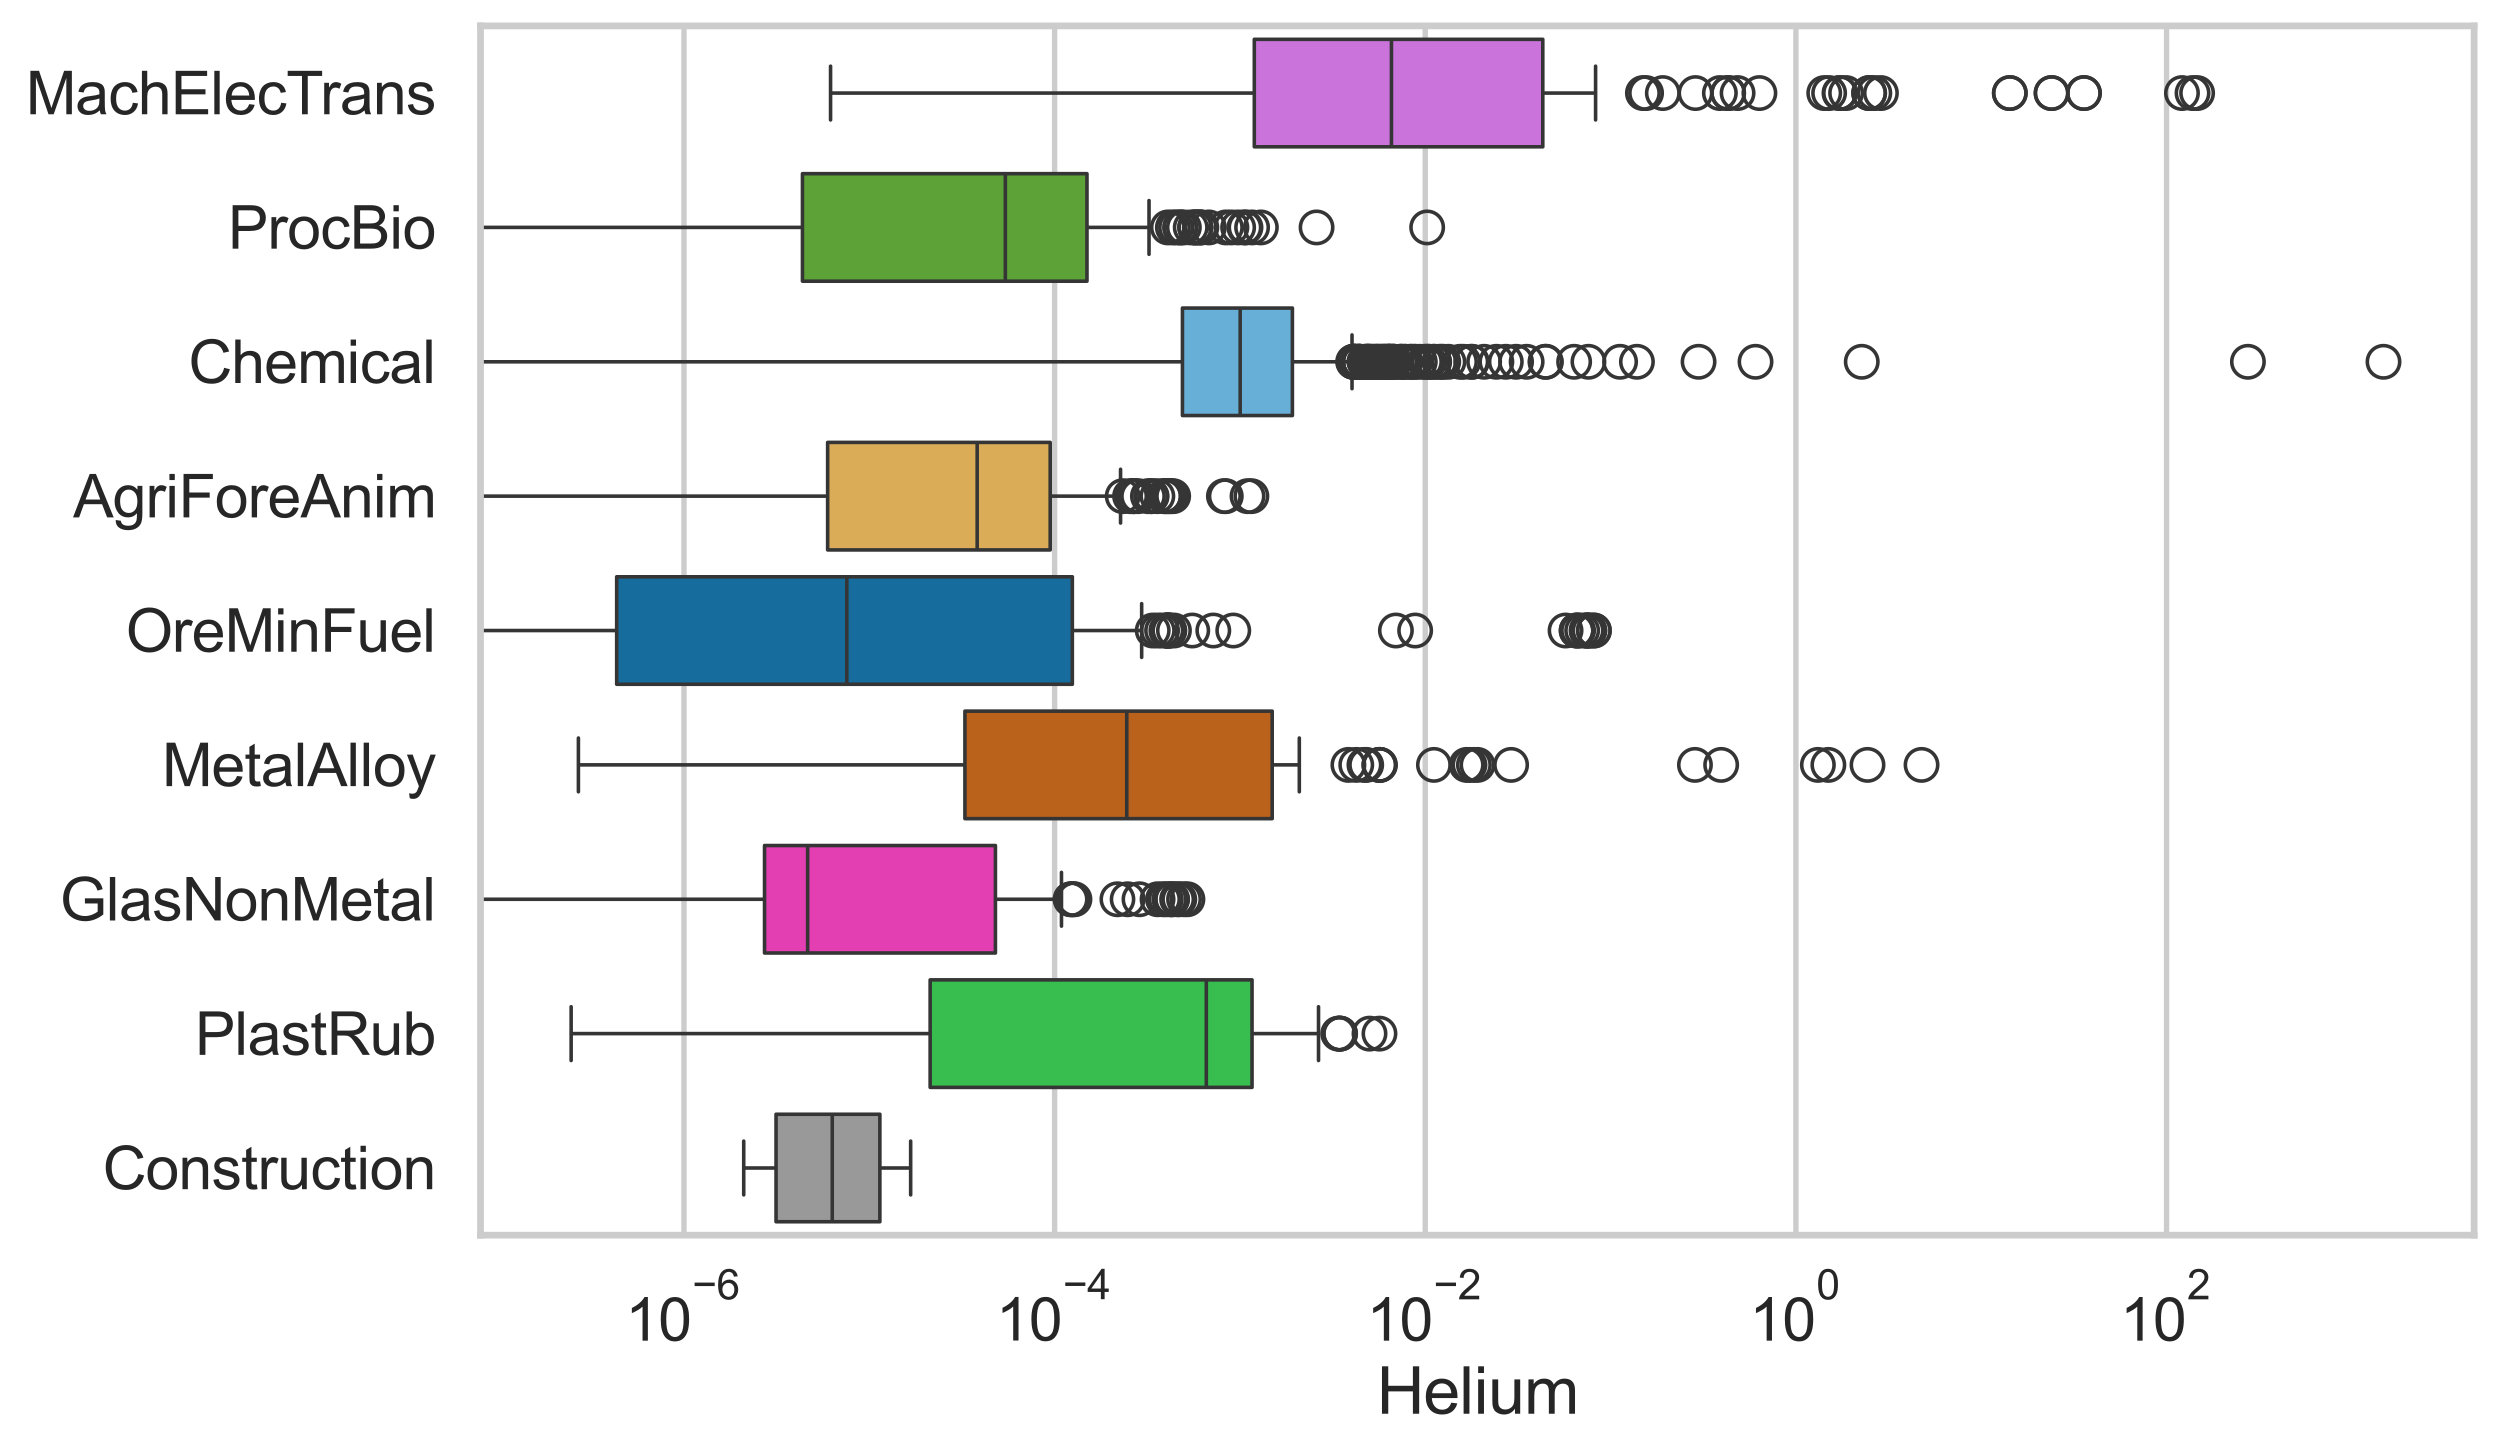 <?xml version="1.0" encoding="utf-8" standalone="no"?>
<!DOCTYPE svg PUBLIC "-//W3C//DTD SVG 1.1//EN"
  "http://www.w3.org/Graphics/SVG/1.1/DTD/svg11.dtd">
<svg xmlns:xlink="http://www.w3.org/1999/xlink" width="695.577pt" height="404.121pt" viewBox="0 0 695.577 404.121" xmlns="http://www.w3.org/2000/svg" version="1.1">
 <defs>
  <style type="text/css">*{stroke-linejoin: round; stroke-linecap: butt}</style>
 </defs>
 <g id="figure_1">
  <g id="patch_1">
   <path d="M 0 404.121 
L 695.577 404.121 
L 695.577 0 
L 0 0 
z
" style="fill: #ffffff"/>
  </g>
  <g id="axes_1">
   <g id="patch_2">
    <path d="M 133.697 343.665 
L 688.377 343.665 
L 688.377 7.2 
L 133.697 7.2 
z
" style="fill: #ffffff"/>
   </g>
   <g id="matplotlib.axis_1">
    <g id="xtick_1">
     <g id="line2d_1">
      <path d="M 190.3 343.665 
L 190.3 7.2 
" clip-path="url(#p25a2cfd531)" style="fill: none; stroke: #cccccc; stroke-width: 1.5; stroke-linecap: round"/>
     </g>
     <g id="text_1">
      <!-- $\mathdefault{10^{-6}}$ -->
      <g style="fill: #262626" transform="translate(173.965 373.18) scale(0.165 -0.165)">
       <defs>
        <path id="ArialMT-31" d="M 2384 0 
L 1822 0 
L 1822 3584 
Q 1619 3391 1289 3197 
Q 959 3003 697 2906 
L 697 3450 
Q 1169 3672 1522 3987 
Q 1875 4303 2022 4600 
L 2384 4600 
L 2384 0 
z
" transform="scale(0.016)"/>
        <path id="ArialMT-30" d="M 266 2259 
Q 266 3072 433 3567 
Q 600 4063 929 4331 
Q 1259 4600 1759 4600 
Q 2128 4600 2406 4451 
Q 2684 4303 2865 4023 
Q 3047 3744 3150 3342 
Q 3253 2941 3253 2259 
Q 3253 1453 3087 958 
Q 2922 463 2592 192 
Q 2263 -78 1759 -78 
Q 1097 -78 719 397 
Q 266 969 266 2259 
z
M 844 2259 
Q 844 1131 1108 757 
Q 1372 384 1759 384 
Q 2147 384 2411 759 
Q 2675 1134 2675 2259 
Q 2675 3391 2411 3762 
Q 2147 4134 1753 4134 
Q 1366 4134 1134 3806 
Q 844 3388 844 2259 
z
" transform="scale(0.016)"/>
        <path id="ArialMT-2212" d="M 3381 1997 
L 356 1997 
L 356 2522 
L 3381 2522 
L 3381 1997 
z
" transform="scale(0.016)"/>
        <path id="ArialMT-36" d="M 3184 3459 
L 2625 3416 
Q 2550 3747 2413 3897 
Q 2184 4138 1850 4138 
Q 1581 4138 1378 3988 
Q 1113 3794 959 3422 
Q 806 3050 800 2363 
Q 1003 2672 1297 2822 
Q 1591 2972 1913 2972 
Q 2475 2972 2870 2558 
Q 3266 2144 3266 1488 
Q 3266 1056 3080 686 
Q 2894 316 2569 119 
Q 2244 -78 1831 -78 
Q 1128 -78 684 439 
Q 241 956 241 2144 
Q 241 3472 731 4075 
Q 1159 4600 1884 4600 
Q 2425 4600 2770 4297 
Q 3116 3994 3184 3459 
z
M 888 1484 
Q 888 1194 1011 928 
Q 1134 663 1356 523 
Q 1578 384 1822 384 
Q 2178 384 2434 671 
Q 2691 959 2691 1453 
Q 2691 1928 2437 2201 
Q 2184 2475 1800 2475 
Q 1419 2475 1153 2201 
Q 888 1928 888 1484 
z
" transform="scale(0.016)"/>
       </defs>
       <use xlink:href="#ArialMT-31" transform="translate(0 0.994)"/>
       <use xlink:href="#ArialMT-30" transform="translate(55.615 0.994)"/>
       <use xlink:href="#ArialMT-2212" transform="translate(112.973 70.688) scale(0.7)"/>
       <use xlink:href="#ArialMT-36" transform="translate(153.852 70.688) scale(0.7)"/>
      </g>
     </g>
    </g>
    <g id="xtick_2">
     <g id="line2d_2">
      <path d="M 293.425 343.665 
L 293.425 7.2 
" clip-path="url(#p25a2cfd531)" style="fill: none; stroke: #cccccc; stroke-width: 1.5; stroke-linecap: round"/>
     </g>
     <g id="text_2">
      <!-- $\mathdefault{10^{-4}}$ -->
      <g style="fill: #262626" transform="translate(277.09 373.015) scale(0.165 -0.165)">
       <defs>
        <path id="ArialMT-34" d="M 2069 0 
L 2069 1097 
L 81 1097 
L 81 1613 
L 2172 4581 
L 2631 4581 
L 2631 1613 
L 3250 1613 
L 3250 1097 
L 2631 1097 
L 2631 0 
L 2069 0 
z
M 2069 1613 
L 2069 3678 
L 634 1613 
L 2069 1613 
z
" transform="scale(0.016)"/>
       </defs>
       <use xlink:href="#ArialMT-31" transform="translate(0 0.202)"/>
       <use xlink:href="#ArialMT-30" transform="translate(55.615 0.202)"/>
       <use xlink:href="#ArialMT-2212" transform="translate(112.973 69.895) scale(0.7)"/>
       <use xlink:href="#ArialMT-34" transform="translate(153.852 69.895) scale(0.7)"/>
      </g>
     </g>
    </g>
    <g id="xtick_3">
     <g id="line2d_3">
      <path d="M 396.55 343.665 
L 396.55 7.2 
" clip-path="url(#p25a2cfd531)" style="fill: none; stroke: #cccccc; stroke-width: 1.5; stroke-linecap: round"/>
     </g>
     <g id="text_3">
      <!-- $\mathdefault{10^{-2}}$ -->
      <g style="fill: #262626" transform="translate(380.215 373.18) scale(0.165 -0.165)">
       <defs>
        <path id="ArialMT-32" d="M 3222 541 
L 3222 0 
L 194 0 
Q 188 203 259 391 
Q 375 700 629 1000 
Q 884 1300 1366 1694 
Q 2113 2306 2375 2664 
Q 2638 3022 2638 3341 
Q 2638 3675 2398 3904 
Q 2159 4134 1775 4134 
Q 1369 4134 1125 3890 
Q 881 3647 878 3216 
L 300 3275 
Q 359 3922 746 4261 
Q 1134 4600 1788 4600 
Q 2447 4600 2831 4234 
Q 3216 3869 3216 3328 
Q 3216 3053 3103 2787 
Q 2991 2522 2730 2228 
Q 2469 1934 1863 1422 
Q 1356 997 1212 845 
Q 1069 694 975 541 
L 3222 541 
z
" transform="scale(0.016)"/>
       </defs>
       <use xlink:href="#ArialMT-31" transform="translate(0 0.994)"/>
       <use xlink:href="#ArialMT-30" transform="translate(55.615 0.994)"/>
       <use xlink:href="#ArialMT-2212" transform="translate(112.973 70.688) scale(0.7)"/>
       <use xlink:href="#ArialMT-32" transform="translate(153.852 70.688) scale(0.7)"/>
      </g>
     </g>
    </g>
    <g id="xtick_4">
     <g id="line2d_4">
      <path d="M 499.676 343.665 
L 499.676 7.2 
" clip-path="url(#p25a2cfd531)" style="fill: none; stroke: #cccccc; stroke-width: 1.5; stroke-linecap: round"/>
     </g>
     <g id="text_4">
      <!-- $\mathdefault{10^{0}}$ -->
      <g style="fill: #262626" transform="translate(486.723 373.18) scale(0.165 -0.165)">
       <use xlink:href="#ArialMT-31" transform="translate(0 0.994)"/>
       <use xlink:href="#ArialMT-30" transform="translate(55.615 0.994)"/>
       <use xlink:href="#ArialMT-30" transform="translate(112.973 70.688) scale(0.7)"/>
      </g>
     </g>
    </g>
    <g id="xtick_5">
     <g id="line2d_5">
      <path d="M 602.801 343.665 
L 602.801 7.2 
" clip-path="url(#p25a2cfd531)" style="fill: none; stroke: #cccccc; stroke-width: 1.5; stroke-linecap: round"/>
     </g>
     <g id="text_5">
      <!-- $\mathdefault{10^{2}}$ -->
      <g style="fill: #262626" transform="translate(589.848 373.18) scale(0.165 -0.165)">
       <use xlink:href="#ArialMT-31" transform="translate(0 0.994)"/>
       <use xlink:href="#ArialMT-30" transform="translate(55.615 0.994)"/>
       <use xlink:href="#ArialMT-32" transform="translate(112.973 70.688) scale(0.7)"/>
      </g>
     </g>
    </g>
    <g id="text_6">
     <!-- Helium -->
     <g style="fill: #262626" transform="translate(383.031 393.344) scale(0.18 -0.18)">
      <defs>
       <path id="ArialMT-48" d="M 513 0 
L 513 4581 
L 1119 4581 
L 1119 2700 
L 3500 2700 
L 3500 4581 
L 4106 4581 
L 4106 0 
L 3500 0 
L 3500 2159 
L 1119 2159 
L 1119 0 
L 513 0 
z
" transform="scale(0.016)"/>
       <path id="ArialMT-65" d="M 2694 1069 
L 3275 997 
Q 3138 488 2766 206 
Q 2394 -75 1816 -75 
Q 1088 -75 661 373 
Q 234 822 234 1631 
Q 234 2469 665 2931 
Q 1097 3394 1784 3394 
Q 2450 3394 2872 2941 
Q 3294 2488 3294 1666 
Q 3294 1616 3291 1516 
L 816 1516 
Q 847 969 1125 678 
Q 1403 388 1819 388 
Q 2128 388 2347 550 
Q 2566 713 2694 1069 
z
M 847 1978 
L 2700 1978 
Q 2663 2397 2488 2606 
Q 2219 2931 1791 2931 
Q 1403 2931 1139 2672 
Q 875 2413 847 1978 
z
" transform="scale(0.016)"/>
       <path id="ArialMT-6c" d="M 409 0 
L 409 4581 
L 972 4581 
L 972 0 
L 409 0 
z
" transform="scale(0.016)"/>
       <path id="ArialMT-69" d="M 425 3934 
L 425 4581 
L 988 4581 
L 988 3934 
L 425 3934 
z
M 425 0 
L 425 3319 
L 988 3319 
L 988 0 
L 425 0 
z
" transform="scale(0.016)"/>
       <path id="ArialMT-75" d="M 2597 0 
L 2597 488 
Q 2209 -75 1544 -75 
Q 1250 -75 995 37 
Q 741 150 617 320 
Q 494 491 444 738 
Q 409 903 409 1263 
L 409 3319 
L 972 3319 
L 972 1478 
Q 972 1038 1006 884 
Q 1059 663 1231 536 
Q 1403 409 1656 409 
Q 1909 409 2131 539 
Q 2353 669 2445 892 
Q 2538 1116 2538 1541 
L 2538 3319 
L 3100 3319 
L 3100 0 
L 2597 0 
z
" transform="scale(0.016)"/>
       <path id="ArialMT-6d" d="M 422 0 
L 422 3319 
L 925 3319 
L 925 2853 
Q 1081 3097 1340 3245 
Q 1600 3394 1931 3394 
Q 2300 3394 2536 3241 
Q 2772 3088 2869 2813 
Q 3263 3394 3894 3394 
Q 4388 3394 4653 3120 
Q 4919 2847 4919 2278 
L 4919 0 
L 4359 0 
L 4359 2091 
Q 4359 2428 4304 2576 
Q 4250 2725 4106 2815 
Q 3963 2906 3769 2906 
Q 3419 2906 3187 2673 
Q 2956 2441 2956 1928 
L 2956 0 
L 2394 0 
L 2394 2156 
Q 2394 2531 2256 2718 
Q 2119 2906 1806 2906 
Q 1569 2906 1367 2781 
Q 1166 2656 1075 2415 
Q 984 2175 984 1722 
L 984 0 
L 422 0 
z
" transform="scale(0.016)"/>
      </defs>
      <use xlink:href="#ArialMT-48"/>
      <use xlink:href="#ArialMT-65" transform="translate(72.217 0)"/>
      <use xlink:href="#ArialMT-6c" transform="translate(127.832 0)"/>
      <use xlink:href="#ArialMT-69" transform="translate(150.049 0)"/>
      <use xlink:href="#ArialMT-75" transform="translate(172.266 0)"/>
      <use xlink:href="#ArialMT-6d" transform="translate(227.881 0)"/>
     </g>
    </g>
   </g>
   <g id="matplotlib.axis_2">
    <g id="ytick_1">
     <g id="text_7">
      <!-- MachElecTrans -->
      <g style="fill: #262626" transform="translate(7.2 31.798) scale(0.165 -0.165)">
       <defs>
        <path id="ArialMT-4d" d="M 475 0 
L 475 4581 
L 1388 4581 
L 2472 1338 
Q 2622 884 2691 659 
Q 2769 909 2934 1394 
L 4031 4581 
L 4847 4581 
L 4847 0 
L 4263 0 
L 4263 3834 
L 2931 0 
L 2384 0 
L 1059 3900 
L 1059 0 
L 475 0 
z
" transform="scale(0.016)"/>
        <path id="ArialMT-61" d="M 2588 409 
Q 2275 144 1986 34 
Q 1697 -75 1366 -75 
Q 819 -75 525 192 
Q 231 459 231 875 
Q 231 1119 342 1320 
Q 453 1522 633 1644 
Q 813 1766 1038 1828 
Q 1203 1872 1538 1913 
Q 2219 1994 2541 2106 
Q 2544 2222 2544 2253 
Q 2544 2597 2384 2738 
Q 2169 2928 1744 2928 
Q 1347 2928 1158 2789 
Q 969 2650 878 2297 
L 328 2372 
Q 403 2725 575 2942 
Q 747 3159 1072 3276 
Q 1397 3394 1825 3394 
Q 2250 3394 2515 3294 
Q 2781 3194 2906 3042 
Q 3031 2891 3081 2659 
Q 3109 2516 3109 2141 
L 3109 1391 
Q 3109 606 3145 398 
Q 3181 191 3288 0 
L 2700 0 
Q 2613 175 2588 409 
z
M 2541 1666 
Q 2234 1541 1622 1453 
Q 1275 1403 1131 1340 
Q 988 1278 909 1158 
Q 831 1038 831 891 
Q 831 666 1001 516 
Q 1172 366 1500 366 
Q 1825 366 2078 508 
Q 2331 650 2450 897 
Q 2541 1088 2541 1459 
L 2541 1666 
z
" transform="scale(0.016)"/>
        <path id="ArialMT-63" d="M 2588 1216 
L 3141 1144 
Q 3050 572 2676 248 
Q 2303 -75 1759 -75 
Q 1078 -75 664 370 
Q 250 816 250 1647 
Q 250 2184 428 2587 
Q 606 2991 970 3192 
Q 1334 3394 1763 3394 
Q 2303 3394 2647 3120 
Q 2991 2847 3088 2344 
L 2541 2259 
Q 2463 2594 2264 2762 
Q 2066 2931 1784 2931 
Q 1359 2931 1093 2626 
Q 828 2322 828 1663 
Q 828 994 1084 691 
Q 1341 388 1753 388 
Q 2084 388 2306 591 
Q 2528 794 2588 1216 
z
" transform="scale(0.016)"/>
        <path id="ArialMT-68" d="M 422 0 
L 422 4581 
L 984 4581 
L 984 2938 
Q 1378 3394 1978 3394 
Q 2347 3394 2619 3248 
Q 2891 3103 3008 2847 
Q 3125 2591 3125 2103 
L 3125 0 
L 2563 0 
L 2563 2103 
Q 2563 2525 2380 2717 
Q 2197 2909 1863 2909 
Q 1613 2909 1392 2779 
Q 1172 2650 1078 2428 
Q 984 2206 984 1816 
L 984 0 
L 422 0 
z
" transform="scale(0.016)"/>
        <path id="ArialMT-45" d="M 506 0 
L 506 4581 
L 3819 4581 
L 3819 4041 
L 1113 4041 
L 1113 2638 
L 3647 2638 
L 3647 2100 
L 1113 2100 
L 1113 541 
L 3925 541 
L 3925 0 
L 506 0 
z
" transform="scale(0.016)"/>
        <path id="ArialMT-54" d="M 1659 0 
L 1659 4041 
L 150 4041 
L 150 4581 
L 3781 4581 
L 3781 4041 
L 2266 4041 
L 2266 0 
L 1659 0 
z
" transform="scale(0.016)"/>
        <path id="ArialMT-72" d="M 416 0 
L 416 3319 
L 922 3319 
L 922 2816 
Q 1116 3169 1280 3281 
Q 1444 3394 1641 3394 
Q 1925 3394 2219 3213 
L 2025 2691 
Q 1819 2813 1613 2813 
Q 1428 2813 1281 2702 
Q 1134 2591 1072 2394 
Q 978 2094 978 1738 
L 978 0 
L 416 0 
z
" transform="scale(0.016)"/>
        <path id="ArialMT-6e" d="M 422 0 
L 422 3319 
L 928 3319 
L 928 2847 
Q 1294 3394 1984 3394 
Q 2284 3394 2536 3286 
Q 2788 3178 2913 3003 
Q 3038 2828 3088 2588 
Q 3119 2431 3119 2041 
L 3119 0 
L 2556 0 
L 2556 2019 
Q 2556 2363 2490 2533 
Q 2425 2703 2258 2804 
Q 2091 2906 1866 2906 
Q 1506 2906 1245 2678 
Q 984 2450 984 1813 
L 984 0 
L 422 0 
z
" transform="scale(0.016)"/>
        <path id="ArialMT-73" d="M 197 991 
L 753 1078 
Q 800 744 1014 566 
Q 1228 388 1613 388 
Q 2000 388 2187 545 
Q 2375 703 2375 916 
Q 2375 1106 2209 1216 
Q 2094 1291 1634 1406 
Q 1016 1563 777 1677 
Q 538 1791 414 1992 
Q 291 2194 291 2438 
Q 291 2659 392 2848 
Q 494 3038 669 3163 
Q 800 3259 1026 3326 
Q 1253 3394 1513 3394 
Q 1903 3394 2198 3281 
Q 2494 3169 2634 2976 
Q 2775 2784 2828 2463 
L 2278 2388 
Q 2241 2644 2061 2787 
Q 1881 2931 1553 2931 
Q 1166 2931 1000 2803 
Q 834 2675 834 2503 
Q 834 2394 903 2306 
Q 972 2216 1119 2156 
Q 1203 2125 1616 2013 
Q 2213 1853 2448 1751 
Q 2684 1650 2818 1456 
Q 2953 1263 2953 975 
Q 2953 694 2789 445 
Q 2625 197 2315 61 
Q 2006 -75 1616 -75 
Q 969 -75 630 194 
Q 291 463 197 991 
z
" transform="scale(0.016)"/>
       </defs>
       <use xlink:href="#ArialMT-4d"/>
       <use xlink:href="#ArialMT-61" transform="translate(83.301 0)"/>
       <use xlink:href="#ArialMT-63" transform="translate(138.916 0)"/>
       <use xlink:href="#ArialMT-68" transform="translate(188.916 0)"/>
       <use xlink:href="#ArialMT-45" transform="translate(244.531 0)"/>
       <use xlink:href="#ArialMT-6c" transform="translate(311.23 0)"/>
       <use xlink:href="#ArialMT-65" transform="translate(333.447 0)"/>
       <use xlink:href="#ArialMT-63" transform="translate(389.062 0)"/>
       <use xlink:href="#ArialMT-54" transform="translate(439.062 0)"/>
       <use xlink:href="#ArialMT-72" transform="translate(496.396 0)"/>
       <use xlink:href="#ArialMT-61" transform="translate(529.697 0)"/>
       <use xlink:href="#ArialMT-6e" transform="translate(585.312 0)"/>
       <use xlink:href="#ArialMT-73" transform="translate(640.928 0)"/>
      </g>
     </g>
    </g>
    <g id="ytick_2">
     <g id="text_8">
      <!-- ProcBio -->
      <g style="fill: #262626" transform="translate(63.424 69.183) scale(0.165 -0.165)">
       <defs>
        <path id="ArialMT-50" d="M 494 0 
L 494 4581 
L 2222 4581 
Q 2678 4581 2919 4538 
Q 3256 4481 3484 4323 
Q 3713 4166 3852 3881 
Q 3991 3597 3991 3256 
Q 3991 2672 3619 2267 
Q 3247 1863 2275 1863 
L 1100 1863 
L 1100 0 
L 494 0 
z
M 1100 2403 
L 2284 2403 
Q 2872 2403 3119 2622 
Q 3366 2841 3366 3238 
Q 3366 3525 3220 3729 
Q 3075 3934 2838 4000 
Q 2684 4041 2272 4041 
L 1100 4041 
L 1100 2403 
z
" transform="scale(0.016)"/>
        <path id="ArialMT-6f" d="M 213 1659 
Q 213 2581 725 3025 
Q 1153 3394 1769 3394 
Q 2453 3394 2887 2945 
Q 3322 2497 3322 1706 
Q 3322 1066 3130 698 
Q 2938 331 2570 128 
Q 2203 -75 1769 -75 
Q 1072 -75 642 372 
Q 213 819 213 1659 
z
M 791 1659 
Q 791 1022 1069 705 
Q 1347 388 1769 388 
Q 2188 388 2466 706 
Q 2744 1025 2744 1678 
Q 2744 2294 2464 2611 
Q 2184 2928 1769 2928 
Q 1347 2928 1069 2612 
Q 791 2297 791 1659 
z
" transform="scale(0.016)"/>
        <path id="ArialMT-42" d="M 469 0 
L 469 4581 
L 2188 4581 
Q 2713 4581 3030 4442 
Q 3347 4303 3526 4014 
Q 3706 3725 3706 3409 
Q 3706 3116 3547 2856 
Q 3388 2597 3066 2438 
Q 3481 2316 3704 2022 
Q 3928 1728 3928 1328 
Q 3928 1006 3792 729 
Q 3656 453 3456 303 
Q 3256 153 2954 76 
Q 2653 0 2216 0 
L 469 0 
z
M 1075 2656 
L 2066 2656 
Q 2469 2656 2644 2709 
Q 2875 2778 2992 2937 
Q 3109 3097 3109 3338 
Q 3109 3566 3000 3739 
Q 2891 3913 2687 3977 
Q 2484 4041 1991 4041 
L 1075 4041 
L 1075 2656 
z
M 1075 541 
L 2216 541 
Q 2509 541 2628 563 
Q 2838 600 2978 687 
Q 3119 775 3209 942 
Q 3300 1109 3300 1328 
Q 3300 1584 3169 1773 
Q 3038 1963 2805 2039 
Q 2572 2116 2134 2116 
L 1075 2116 
L 1075 541 
z
" transform="scale(0.016)"/>
       </defs>
       <use xlink:href="#ArialMT-50"/>
       <use xlink:href="#ArialMT-72" transform="translate(66.699 0)"/>
       <use xlink:href="#ArialMT-6f" transform="translate(100 0)"/>
       <use xlink:href="#ArialMT-63" transform="translate(155.615 0)"/>
       <use xlink:href="#ArialMT-42" transform="translate(205.615 0)"/>
       <use xlink:href="#ArialMT-69" transform="translate(272.314 0)"/>
       <use xlink:href="#ArialMT-6f" transform="translate(294.531 0)"/>
      </g>
     </g>
    </g>
    <g id="ytick_3">
     <g id="text_9">
      <!-- Chemical -->
      <g style="fill: #262626" transform="translate(52.428 106.568) scale(0.165 -0.165)">
       <defs>
        <path id="ArialMT-43" d="M 3763 1606 
L 4369 1453 
Q 4178 706 3683 314 
Q 3188 -78 2472 -78 
Q 1731 -78 1267 223 
Q 803 525 561 1097 
Q 319 1669 319 2325 
Q 319 3041 592 3573 
Q 866 4106 1370 4382 
Q 1875 4659 2481 4659 
Q 3169 4659 3637 4309 
Q 4106 3959 4291 3325 
L 3694 3184 
Q 3534 3684 3231 3912 
Q 2928 4141 2469 4141 
Q 1941 4141 1586 3887 
Q 1231 3634 1087 3207 
Q 944 2781 944 2328 
Q 944 1744 1114 1308 
Q 1284 872 1643 656 
Q 2003 441 2422 441 
Q 2931 441 3284 734 
Q 3638 1028 3763 1606 
z
" transform="scale(0.016)"/>
       </defs>
       <use xlink:href="#ArialMT-43"/>
       <use xlink:href="#ArialMT-68" transform="translate(72.217 0)"/>
       <use xlink:href="#ArialMT-65" transform="translate(127.832 0)"/>
       <use xlink:href="#ArialMT-6d" transform="translate(183.447 0)"/>
       <use xlink:href="#ArialMT-69" transform="translate(266.748 0)"/>
       <use xlink:href="#ArialMT-63" transform="translate(288.965 0)"/>
       <use xlink:href="#ArialMT-61" transform="translate(338.965 0)"/>
       <use xlink:href="#ArialMT-6c" transform="translate(394.58 0)"/>
      </g>
     </g>
    </g>
    <g id="ytick_4">
     <g id="text_10">
      <!-- AgriForeAnim -->
      <g style="fill: #262626" transform="translate(20.341 143.953) scale(0.165 -0.165)">
       <defs>
        <path id="ArialMT-41" d="M -9 0 
L 1750 4581 
L 2403 4581 
L 4278 0 
L 3588 0 
L 3053 1388 
L 1138 1388 
L 634 0 
L -9 0 
z
M 1313 1881 
L 2866 1881 
L 2388 3150 
Q 2169 3728 2063 4100 
Q 1975 3659 1816 3225 
L 1313 1881 
z
" transform="scale(0.016)"/>
        <path id="ArialMT-67" d="M 319 -275 
L 866 -356 
Q 900 -609 1056 -725 
Q 1266 -881 1628 -881 
Q 2019 -881 2231 -725 
Q 2444 -569 2519 -288 
Q 2563 -116 2559 434 
Q 2191 0 1641 0 
Q 956 0 581 494 
Q 206 988 206 1678 
Q 206 2153 378 2554 
Q 550 2956 876 3175 
Q 1203 3394 1644 3394 
Q 2231 3394 2613 2919 
L 2613 3319 
L 3131 3319 
L 3131 450 
Q 3131 -325 2973 -648 
Q 2816 -972 2473 -1159 
Q 2131 -1347 1631 -1347 
Q 1038 -1347 672 -1080 
Q 306 -813 319 -275 
z
M 784 1719 
Q 784 1066 1043 766 
Q 1303 466 1694 466 
Q 2081 466 2343 764 
Q 2606 1063 2606 1700 
Q 2606 2309 2336 2618 
Q 2066 2928 1684 2928 
Q 1309 2928 1046 2623 
Q 784 2319 784 1719 
z
" transform="scale(0.016)"/>
        <path id="ArialMT-46" d="M 525 0 
L 525 4581 
L 3616 4581 
L 3616 4041 
L 1131 4041 
L 1131 2622 
L 3281 2622 
L 3281 2081 
L 1131 2081 
L 1131 0 
L 525 0 
z
" transform="scale(0.016)"/>
       </defs>
       <use xlink:href="#ArialMT-41"/>
       <use xlink:href="#ArialMT-67" transform="translate(66.699 0)"/>
       <use xlink:href="#ArialMT-72" transform="translate(122.314 0)"/>
       <use xlink:href="#ArialMT-69" transform="translate(155.615 0)"/>
       <use xlink:href="#ArialMT-46" transform="translate(177.832 0)"/>
       <use xlink:href="#ArialMT-6f" transform="translate(238.916 0)"/>
       <use xlink:href="#ArialMT-72" transform="translate(294.531 0)"/>
       <use xlink:href="#ArialMT-65" transform="translate(327.832 0)"/>
       <use xlink:href="#ArialMT-41" transform="translate(383.447 0)"/>
       <use xlink:href="#ArialMT-6e" transform="translate(450.146 0)"/>
       <use xlink:href="#ArialMT-69" transform="translate(505.762 0)"/>
       <use xlink:href="#ArialMT-6d" transform="translate(527.979 0)"/>
      </g>
     </g>
    </g>
    <g id="ytick_5">
     <g id="text_11">
      <!-- OreMinFuel -->
      <g style="fill: #262626" transform="translate(35.013 181.337) scale(0.165 -0.165)">
       <defs>
        <path id="ArialMT-4f" d="M 309 2231 
Q 309 3372 921 4017 
Q 1534 4663 2503 4663 
Q 3138 4663 3647 4359 
Q 4156 4056 4423 3514 
Q 4691 2972 4691 2284 
Q 4691 1588 4409 1038 
Q 4128 488 3612 205 
Q 3097 -78 2500 -78 
Q 1853 -78 1343 234 
Q 834 547 571 1087 
Q 309 1628 309 2231 
z
M 934 2222 
Q 934 1394 1379 917 
Q 1825 441 2497 441 
Q 3181 441 3623 922 
Q 4066 1403 4066 2288 
Q 4066 2847 3877 3264 
Q 3688 3681 3323 3911 
Q 2959 4141 2506 4141 
Q 1863 4141 1398 3698 
Q 934 3256 934 2222 
z
" transform="scale(0.016)"/>
       </defs>
       <use xlink:href="#ArialMT-4f"/>
       <use xlink:href="#ArialMT-72" transform="translate(77.783 0)"/>
       <use xlink:href="#ArialMT-65" transform="translate(111.084 0)"/>
       <use xlink:href="#ArialMT-4d" transform="translate(166.699 0)"/>
       <use xlink:href="#ArialMT-69" transform="translate(250 0)"/>
       <use xlink:href="#ArialMT-6e" transform="translate(272.217 0)"/>
       <use xlink:href="#ArialMT-46" transform="translate(327.832 0)"/>
       <use xlink:href="#ArialMT-75" transform="translate(388.916 0)"/>
       <use xlink:href="#ArialMT-65" transform="translate(444.531 0)"/>
       <use xlink:href="#ArialMT-6c" transform="translate(500.146 0)"/>
      </g>
     </g>
    </g>
    <g id="ytick_6">
     <g id="text_12">
      <!-- MetalAlloy -->
      <g style="fill: #262626" transform="translate(45.088 218.722) scale(0.165 -0.165)">
       <defs>
        <path id="ArialMT-74" d="M 1650 503 
L 1731 6 
Q 1494 -44 1306 -44 
Q 1000 -44 831 53 
Q 663 150 594 308 
Q 525 466 525 972 
L 525 2881 
L 113 2881 
L 113 3319 
L 525 3319 
L 525 4141 
L 1084 4478 
L 1084 3319 
L 1650 3319 
L 1650 2881 
L 1084 2881 
L 1084 941 
Q 1084 700 1114 631 
Q 1144 563 1211 522 
Q 1278 481 1403 481 
Q 1497 481 1650 503 
z
" transform="scale(0.016)"/>
        <path id="ArialMT-79" d="M 397 -1278 
L 334 -750 
Q 519 -800 656 -800 
Q 844 -800 956 -737 
Q 1069 -675 1141 -563 
Q 1194 -478 1313 -144 
Q 1328 -97 1363 -6 
L 103 3319 
L 709 3319 
L 1400 1397 
Q 1534 1031 1641 628 
Q 1738 1016 1872 1384 
L 2581 3319 
L 3144 3319 
L 1881 -56 
Q 1678 -603 1566 -809 
Q 1416 -1088 1222 -1217 
Q 1028 -1347 759 -1347 
Q 597 -1347 397 -1278 
z
" transform="scale(0.016)"/>
       </defs>
       <use xlink:href="#ArialMT-4d"/>
       <use xlink:href="#ArialMT-65" transform="translate(83.301 0)"/>
       <use xlink:href="#ArialMT-74" transform="translate(138.916 0)"/>
       <use xlink:href="#ArialMT-61" transform="translate(166.699 0)"/>
       <use xlink:href="#ArialMT-6c" transform="translate(222.314 0)"/>
       <use xlink:href="#ArialMT-41" transform="translate(244.531 0)"/>
       <use xlink:href="#ArialMT-6c" transform="translate(311.23 0)"/>
       <use xlink:href="#ArialMT-6c" transform="translate(333.447 0)"/>
       <use xlink:href="#ArialMT-6f" transform="translate(355.664 0)"/>
       <use xlink:href="#ArialMT-79" transform="translate(411.279 0)"/>
      </g>
     </g>
    </g>
    <g id="ytick_7">
     <g id="text_13">
      <!-- GlasNonMetal -->
      <g style="fill: #262626" transform="translate(16.659 256.107) scale(0.165 -0.165)">
       <defs>
        <path id="ArialMT-47" d="M 2638 1797 
L 2638 2334 
L 4578 2338 
L 4578 638 
Q 4131 281 3656 101 
Q 3181 -78 2681 -78 
Q 2006 -78 1454 211 
Q 903 500 622 1047 
Q 341 1594 341 2269 
Q 341 2938 620 3517 
Q 900 4097 1425 4378 
Q 1950 4659 2634 4659 
Q 3131 4659 3532 4498 
Q 3934 4338 4162 4050 
Q 4391 3763 4509 3300 
L 3963 3150 
Q 3859 3500 3706 3700 
Q 3553 3900 3268 4020 
Q 2984 4141 2638 4141 
Q 2222 4141 1919 4014 
Q 1616 3888 1430 3681 
Q 1244 3475 1141 3228 
Q 966 2803 966 2306 
Q 966 1694 1177 1281 
Q 1388 869 1791 669 
Q 2194 469 2647 469 
Q 3041 469 3416 620 
Q 3791 772 3984 944 
L 3984 1797 
L 2638 1797 
z
" transform="scale(0.016)"/>
        <path id="ArialMT-4e" d="M 488 0 
L 488 4581 
L 1109 4581 
L 3516 984 
L 3516 4581 
L 4097 4581 
L 4097 0 
L 3475 0 
L 1069 3600 
L 1069 0 
L 488 0 
z
" transform="scale(0.016)"/>
       </defs>
       <use xlink:href="#ArialMT-47"/>
       <use xlink:href="#ArialMT-6c" transform="translate(77.783 0)"/>
       <use xlink:href="#ArialMT-61" transform="translate(100 0)"/>
       <use xlink:href="#ArialMT-73" transform="translate(155.615 0)"/>
       <use xlink:href="#ArialMT-4e" transform="translate(205.615 0)"/>
       <use xlink:href="#ArialMT-6f" transform="translate(277.832 0)"/>
       <use xlink:href="#ArialMT-6e" transform="translate(333.447 0)"/>
       <use xlink:href="#ArialMT-4d" transform="translate(389.062 0)"/>
       <use xlink:href="#ArialMT-65" transform="translate(472.363 0)"/>
       <use xlink:href="#ArialMT-74" transform="translate(527.979 0)"/>
       <use xlink:href="#ArialMT-61" transform="translate(555.762 0)"/>
       <use xlink:href="#ArialMT-6c" transform="translate(611.377 0)"/>
      </g>
     </g>
    </g>
    <g id="ytick_8">
     <g id="text_14">
      <!-- PlastRub -->
      <g style="fill: #262626" transform="translate(54.248 293.492) scale(0.165 -0.165)">
       <defs>
        <path id="ArialMT-52" d="M 503 0 
L 503 4581 
L 2534 4581 
Q 3147 4581 3465 4457 
Q 3784 4334 3975 4021 
Q 4166 3709 4166 3331 
Q 4166 2844 3850 2509 
Q 3534 2175 2875 2084 
Q 3116 1969 3241 1856 
Q 3506 1613 3744 1247 
L 4541 0 
L 3778 0 
L 3172 953 
Q 2906 1366 2734 1584 
Q 2563 1803 2427 1890 
Q 2291 1978 2150 2013 
Q 2047 2034 1813 2034 
L 1109 2034 
L 1109 0 
L 503 0 
z
M 1109 2559 
L 2413 2559 
Q 2828 2559 3062 2645 
Q 3297 2731 3419 2920 
Q 3541 3109 3541 3331 
Q 3541 3656 3305 3865 
Q 3069 4075 2559 4075 
L 1109 4075 
L 1109 2559 
z
" transform="scale(0.016)"/>
        <path id="ArialMT-62" d="M 941 0 
L 419 0 
L 419 4581 
L 981 4581 
L 981 2947 
Q 1338 3394 1891 3394 
Q 2197 3394 2470 3270 
Q 2744 3147 2920 2923 
Q 3097 2700 3197 2384 
Q 3297 2069 3297 1709 
Q 3297 856 2875 390 
Q 2453 -75 1863 -75 
Q 1275 -75 941 416 
L 941 0 
z
M 934 1684 
Q 934 1088 1097 822 
Q 1363 388 1816 388 
Q 2184 388 2453 708 
Q 2722 1028 2722 1663 
Q 2722 2313 2464 2622 
Q 2206 2931 1841 2931 
Q 1472 2931 1203 2611 
Q 934 2291 934 1684 
z
" transform="scale(0.016)"/>
       </defs>
       <use xlink:href="#ArialMT-50"/>
       <use xlink:href="#ArialMT-6c" transform="translate(66.699 0)"/>
       <use xlink:href="#ArialMT-61" transform="translate(88.916 0)"/>
       <use xlink:href="#ArialMT-73" transform="translate(144.531 0)"/>
       <use xlink:href="#ArialMT-74" transform="translate(194.531 0)"/>
       <use xlink:href="#ArialMT-52" transform="translate(222.314 0)"/>
       <use xlink:href="#ArialMT-75" transform="translate(294.531 0)"/>
       <use xlink:href="#ArialMT-62" transform="translate(350.146 0)"/>
      </g>
     </g>
    </g>
    <g id="ytick_9">
     <g id="text_15">
      <!-- Construction -->
      <g style="fill: #262626" transform="translate(28.575 330.877) scale(0.165 -0.165)">
       <use xlink:href="#ArialMT-43"/>
       <use xlink:href="#ArialMT-6f" transform="translate(72.217 0)"/>
       <use xlink:href="#ArialMT-6e" transform="translate(127.832 0)"/>
       <use xlink:href="#ArialMT-73" transform="translate(183.447 0)"/>
       <use xlink:href="#ArialMT-74" transform="translate(233.447 0)"/>
       <use xlink:href="#ArialMT-72" transform="translate(261.23 0)"/>
       <use xlink:href="#ArialMT-75" transform="translate(294.531 0)"/>
       <use xlink:href="#ArialMT-63" transform="translate(350.146 0)"/>
       <use xlink:href="#ArialMT-74" transform="translate(400.146 0)"/>
       <use xlink:href="#ArialMT-69" transform="translate(427.93 0)"/>
       <use xlink:href="#ArialMT-6f" transform="translate(450.146 0)"/>
       <use xlink:href="#ArialMT-6e" transform="translate(505.762 0)"/>
      </g>
     </g>
    </g>
   </g>
   <g id="patch_3">
    <path d="M 348.988 10.938 
L 348.988 40.846 
L 429.253 40.846 
L 429.253 10.938 
L 348.988 10.938 
z
" clip-path="url(#p25a2cfd531)" style="fill: #ca74db; stroke: #353535; stroke-linejoin: miter"/>
   </g>
   <g id="line2d_6">
    <path d="M 348.988 25.892 
L 231.086 25.892 
" clip-path="url(#p25a2cfd531)" style="fill: none; stroke: #353535"/>
   </g>
   <g id="line2d_7">
    <path d="M 429.253 25.892 
L 443.941 25.892 
" clip-path="url(#p25a2cfd531)" style="fill: none; stroke: #353535"/>
   </g>
   <g id="line2d_8">
    <path d="M 231.086 18.415 
L 231.086 33.369 
" clip-path="url(#p25a2cfd531)" style="fill: none; stroke: #353535; stroke-linecap: round"/>
   </g>
   <g id="line2d_9">
    <path d="M 443.941 18.415 
L 443.941 33.369 
" clip-path="url(#p25a2cfd531)" style="fill: none; stroke: #353535; stroke-linecap: round"/>
   </g>
   <g id="line2d_10">
    <defs>
     <path id="mf80bc9e098" d="M 0 4.5 
C 1.193 4.5 2.338 4.026 3.182 3.182 
C 4.026 2.338 4.5 1.193 4.5 0 
C 4.5 -1.193 4.026 -2.338 3.182 -3.182 
C 2.338 -4.026 1.193 -4.5 0 -4.5 
C -1.193 -4.5 -2.338 -4.026 -3.182 -3.182 
C -4.026 -2.338 -4.5 -1.193 -4.5 0 
C -4.5 1.193 -4.026 2.338 -3.182 3.182 
C -2.338 4.026 -1.193 4.5 0 4.5 
z
" style="stroke: #353535"/>
    </defs>
    <g clip-path="url(#p25a2cfd531)">
     <use xlink:href="#mf80bc9e098" x="521.494" y="25.892" style="fill-opacity: 0; stroke: #353535"/>
     <use xlink:href="#mf80bc9e098" x="507.563" y="25.892" style="fill-opacity: 0; stroke: #353535"/>
     <use xlink:href="#mf80bc9e098" x="579.816" y="25.892" style="fill-opacity: 0; stroke: #353535"/>
     <use xlink:href="#mf80bc9e098" x="607.094" y="25.892" style="fill-opacity: 0; stroke: #353535"/>
     <use xlink:href="#mf80bc9e098" x="611.305" y="25.892" style="fill-opacity: 0; stroke: #353535"/>
     <use xlink:href="#mf80bc9e098" x="513.642" y="25.892" style="fill-opacity: 0; stroke: #353535"/>
     <use xlink:href="#mf80bc9e098" x="511.799" y="25.892" style="fill-opacity: 0; stroke: #353535"/>
     <use xlink:href="#mf80bc9e098" x="570.808" y="25.892" style="fill-opacity: 0; stroke: #353535"/>
     <use xlink:href="#mf80bc9e098" x="523.331" y="25.892" style="fill-opacity: 0; stroke: #353535"/>
     <use xlink:href="#mf80bc9e098" x="520.055" y="25.892" style="fill-opacity: 0; stroke: #353535"/>
     <use xlink:href="#mf80bc9e098" x="462.647" y="25.892" style="fill-opacity: 0; stroke: #353535"/>
     <use xlink:href="#mf80bc9e098" x="483.45" y="25.892" style="fill-opacity: 0; stroke: #353535"/>
     <use xlink:href="#mf80bc9e098" x="457.989" y="25.892" style="fill-opacity: 0; stroke: #353535"/>
     <use xlink:href="#mf80bc9e098" x="559.193" y="25.892" style="fill-opacity: 0; stroke: #353535"/>
     <use xlink:href="#mf80bc9e098" x="511.941" y="25.892" style="fill-opacity: 0; stroke: #353535"/>
     <use xlink:href="#mf80bc9e098" x="478.522" y="25.892" style="fill-opacity: 0; stroke: #353535"/>
     <use xlink:href="#mf80bc9e098" x="559.193" y="25.892" style="fill-opacity: 0; stroke: #353535"/>
     <use xlink:href="#mf80bc9e098" x="610.031" y="25.892" style="fill-opacity: 0; stroke: #353535"/>
     <use xlink:href="#mf80bc9e098" x="480.822" y="25.892" style="fill-opacity: 0; stroke: #353535"/>
     <use xlink:href="#mf80bc9e098" x="579.816" y="25.892" style="fill-opacity: 0; stroke: #353535"/>
     <use xlink:href="#mf80bc9e098" x="570.808" y="25.892" style="fill-opacity: 0; stroke: #353535"/>
     <use xlink:href="#mf80bc9e098" x="471.732" y="25.892" style="fill-opacity: 0; stroke: #353535"/>
     <use xlink:href="#mf80bc9e098" x="489.519" y="25.892" style="fill-opacity: 0; stroke: #353535"/>
     <use xlink:href="#mf80bc9e098" x="480.821" y="25.892" style="fill-opacity: 0; stroke: #353535"/>
     <use xlink:href="#mf80bc9e098" x="508.921" y="25.892" style="fill-opacity: 0; stroke: #353535"/>
     <use xlink:href="#mf80bc9e098" x="520.055" y="25.892" style="fill-opacity: 0; stroke: #353535"/>
     <use xlink:href="#mf80bc9e098" x="457.11" y="25.892" style="fill-opacity: 0; stroke: #353535"/>
    </g>
   </g>
   <g id="patch_4">
    <path d="M 223.268 48.323 
L 223.268 78.231 
L 302.43 78.231 
L 302.43 48.323 
L 223.268 48.323 
z
" clip-path="url(#p25a2cfd531)" style="fill: #5ca236; stroke: #353535; stroke-linejoin: miter"/>
   </g>
   <g id="line2d_11">
    <path d="M 223.268 63.277 
L -1 63.277 
" clip-path="url(#p25a2cfd531)" style="fill: none; stroke: #353535"/>
   </g>
   <g id="line2d_12">
    <path d="M 302.43 63.277 
L 319.694 63.277 
" clip-path="url(#p25a2cfd531)" style="fill: none; stroke: #353535"/>
   </g>
   <g id="line2d_13">
    <path clip-path="url(#p25a2cfd531)" style="fill: none; stroke: #353535; stroke-linecap: round"/>
   </g>
   <g id="line2d_14">
    <path d="M 319.694 55.8 
L 319.694 70.754 
" clip-path="url(#p25a2cfd531)" style="fill: none; stroke: #353535; stroke-linecap: round"/>
   </g>
   <g id="line2d_15">
    <g clip-path="url(#p25a2cfd531)">
     <use xlink:href="#mf80bc9e098" x="342.615" y="63.277" style="fill-opacity: 0; stroke: #353535"/>
     <use xlink:href="#mf80bc9e098" x="329.382" y="63.277" style="fill-opacity: 0; stroke: #353535"/>
     <use xlink:href="#mf80bc9e098" x="328.417" y="63.277" style="fill-opacity: 0; stroke: #353535"/>
     <use xlink:href="#mf80bc9e098" x="397.083" y="63.277" style="fill-opacity: 0; stroke: #353535"/>
     <use xlink:href="#mf80bc9e098" x="334.255" y="63.277" style="fill-opacity: 0; stroke: #353535"/>
     <use xlink:href="#mf80bc9e098" x="336.339" y="63.277" style="fill-opacity: 0; stroke: #353535"/>
     <use xlink:href="#mf80bc9e098" x="333.838" y="63.277" style="fill-opacity: 0; stroke: #353535"/>
     <use xlink:href="#mf80bc9e098" x="327.214" y="63.277" style="fill-opacity: 0; stroke: #353535"/>
     <use xlink:href="#mf80bc9e098" x="344.489" y="63.277" style="fill-opacity: 0; stroke: #353535"/>
     <use xlink:href="#mf80bc9e098" x="366.31" y="63.277" style="fill-opacity: 0; stroke: #353535"/>
     <use xlink:href="#mf80bc9e098" x="341.067" y="63.277" style="fill-opacity: 0; stroke: #353535"/>
     <use xlink:href="#mf80bc9e098" x="332.552" y="63.277" style="fill-opacity: 0; stroke: #353535"/>
     <use xlink:href="#mf80bc9e098" x="333.841" y="63.277" style="fill-opacity: 0; stroke: #353535"/>
     <use xlink:href="#mf80bc9e098" x="326.332" y="63.277" style="fill-opacity: 0; stroke: #353535"/>
     <use xlink:href="#mf80bc9e098" x="350.81" y="63.277" style="fill-opacity: 0; stroke: #353535"/>
     <use xlink:href="#mf80bc9e098" x="328.35" y="63.277" style="fill-opacity: 0; stroke: #353535"/>
     <use xlink:href="#mf80bc9e098" x="324.934" y="63.277" style="fill-opacity: 0; stroke: #353535"/>
     <use xlink:href="#mf80bc9e098" x="348.364" y="63.277" style="fill-opacity: 0; stroke: #353535"/>
     <use xlink:href="#mf80bc9e098" x="331.294" y="63.277" style="fill-opacity: 0; stroke: #353535"/>
     <use xlink:href="#mf80bc9e098" x="346.533" y="63.277" style="fill-opacity: 0; stroke: #353535"/>
     <use xlink:href="#mf80bc9e098" x="332.551" y="63.277" style="fill-opacity: 0; stroke: #353535"/>
     <use xlink:href="#mf80bc9e098" x="332.573" y="63.277" style="fill-opacity: 0; stroke: #353535"/>
     <use xlink:href="#mf80bc9e098" x="346.233" y="63.277" style="fill-opacity: 0; stroke: #353535"/>
    </g>
   </g>
   <g id="patch_5">
    <path d="M 328.992 85.708 
L 328.992 115.616 
L 359.585 115.616 
L 359.585 85.708 
L 328.992 85.708 
z
" clip-path="url(#p25a2cfd531)" style="fill: #68afd7; stroke: #353535; stroke-linejoin: miter"/>
   </g>
   <g id="line2d_16">
    <path d="M 328.992 100.662 
L -1 100.662 
" clip-path="url(#p25a2cfd531)" style="fill: none; stroke: #353535"/>
   </g>
   <g id="line2d_17">
    <path d="M 359.585 100.662 
L 376.171 100.662 
" clip-path="url(#p25a2cfd531)" style="fill: none; stroke: #353535"/>
   </g>
   <g id="line2d_18">
    <path clip-path="url(#p25a2cfd531)" style="fill: none; stroke: #353535; stroke-linecap: round"/>
   </g>
   <g id="line2d_19">
    <path d="M 376.171 93.185 
L 376.171 108.139 
" clip-path="url(#p25a2cfd531)" style="fill: none; stroke: #353535; stroke-linecap: round"/>
   </g>
   <g id="line2d_20">
    <g clip-path="url(#p25a2cfd531)">
     <use xlink:href="#mf80bc9e098" x="387.866" y="100.662" style="fill-opacity: 0; stroke: #353535"/>
     <use xlink:href="#mf80bc9e098" x="380.206" y="100.662" style="fill-opacity: 0; stroke: #353535"/>
     <use xlink:href="#mf80bc9e098" x="397.567" y="100.662" style="fill-opacity: 0; stroke: #353535"/>
     <use xlink:href="#mf80bc9e098" x="429.996" y="100.662" style="fill-opacity: 0; stroke: #353535"/>
     <use xlink:href="#mf80bc9e098" x="421.818" y="100.662" style="fill-opacity: 0; stroke: #353535"/>
     <use xlink:href="#mf80bc9e098" x="437.971" y="100.662" style="fill-opacity: 0; stroke: #353535"/>
     <use xlink:href="#mf80bc9e098" x="382.852" y="100.662" style="fill-opacity: 0; stroke: #353535"/>
     <use xlink:href="#mf80bc9e098" x="384.178" y="100.662" style="fill-opacity: 0; stroke: #353535"/>
     <use xlink:href="#mf80bc9e098" x="386.261" y="100.662" style="fill-opacity: 0; stroke: #353535"/>
     <use xlink:href="#mf80bc9e098" x="378.257" y="100.662" style="fill-opacity: 0; stroke: #353535"/>
     <use xlink:href="#mf80bc9e098" x="385.465" y="100.662" style="fill-opacity: 0; stroke: #353535"/>
     <use xlink:href="#mf80bc9e098" x="376.685" y="100.662" style="fill-opacity: 0; stroke: #353535"/>
     <use xlink:href="#mf80bc9e098" x="381.55" y="100.662" style="fill-opacity: 0; stroke: #353535"/>
     <use xlink:href="#mf80bc9e098" x="396.694" y="100.662" style="fill-opacity: 0; stroke: #353535"/>
     <use xlink:href="#mf80bc9e098" x="663.164" y="100.662" style="fill-opacity: 0; stroke: #353535"/>
     <use xlink:href="#mf80bc9e098" x="378.257" y="100.662" style="fill-opacity: 0; stroke: #353535"/>
     <use xlink:href="#mf80bc9e098" x="380.824" y="100.662" style="fill-opacity: 0; stroke: #353535"/>
     <use xlink:href="#mf80bc9e098" x="389.637" y="100.662" style="fill-opacity: 0; stroke: #353535"/>
     <use xlink:href="#mf80bc9e098" x="409.363" y="100.662" style="fill-opacity: 0; stroke: #353535"/>
     <use xlink:href="#mf80bc9e098" x="379.603" y="100.662" style="fill-opacity: 0; stroke: #353535"/>
     <use xlink:href="#mf80bc9e098" x="517.995" y="100.662" style="fill-opacity: 0; stroke: #353535"/>
     <use xlink:href="#mf80bc9e098" x="393.449" y="100.662" style="fill-opacity: 0; stroke: #353535"/>
     <use xlink:href="#mf80bc9e098" x="401.093" y="100.662" style="fill-opacity: 0; stroke: #353535"/>
     <use xlink:href="#mf80bc9e098" x="402.995" y="100.662" style="fill-opacity: 0; stroke: #353535"/>
     <use xlink:href="#mf80bc9e098" x="385.076" y="100.662" style="fill-opacity: 0; stroke: #353535"/>
     <use xlink:href="#mf80bc9e098" x="378.103" y="100.662" style="fill-opacity: 0; stroke: #353535"/>
     <use xlink:href="#mf80bc9e098" x="412.935" y="100.662" style="fill-opacity: 0; stroke: #353535"/>
     <use xlink:href="#mf80bc9e098" x="384.748" y="100.662" style="fill-opacity: 0; stroke: #353535"/>
     <use xlink:href="#mf80bc9e098" x="625.442" y="100.662" style="fill-opacity: 0; stroke: #353535"/>
     <use xlink:href="#mf80bc9e098" x="406.223" y="100.662" style="fill-opacity: 0; stroke: #353535"/>
     <use xlink:href="#mf80bc9e098" x="386.651" y="100.662" style="fill-opacity: 0; stroke: #353535"/>
     <use xlink:href="#mf80bc9e098" x="380.213" y="100.662" style="fill-opacity: 0; stroke: #353535"/>
     <use xlink:href="#mf80bc9e098" x="377.175" y="100.662" style="fill-opacity: 0; stroke: #353535"/>
     <use xlink:href="#mf80bc9e098" x="386.518" y="100.662" style="fill-opacity: 0; stroke: #353535"/>
     <use xlink:href="#mf80bc9e098" x="424.759" y="100.662" style="fill-opacity: 0; stroke: #353535"/>
     <use xlink:href="#mf80bc9e098" x="376.687" y="100.662" style="fill-opacity: 0; stroke: #353535"/>
     <use xlink:href="#mf80bc9e098" x="380.783" y="100.662" style="fill-opacity: 0; stroke: #353535"/>
     <use xlink:href="#mf80bc9e098" x="377.121" y="100.662" style="fill-opacity: 0; stroke: #353535"/>
     <use xlink:href="#mf80bc9e098" x="430.107" y="100.662" style="fill-opacity: 0; stroke: #353535"/>
     <use xlink:href="#mf80bc9e098" x="380.941" y="100.662" style="fill-opacity: 0; stroke: #353535"/>
     <use xlink:href="#mf80bc9e098" x="385.278" y="100.662" style="fill-opacity: 0; stroke: #353535"/>
     <use xlink:href="#mf80bc9e098" x="383.155" y="100.662" style="fill-opacity: 0; stroke: #353535"/>
     <use xlink:href="#mf80bc9e098" x="399.034" y="100.662" style="fill-opacity: 0; stroke: #353535"/>
     <use xlink:href="#mf80bc9e098" x="401.553" y="100.662" style="fill-opacity: 0; stroke: #353535"/>
     <use xlink:href="#mf80bc9e098" x="386.34" y="100.662" style="fill-opacity: 0; stroke: #353535"/>
     <use xlink:href="#mf80bc9e098" x="488.439" y="100.662" style="fill-opacity: 0; stroke: #353535"/>
     <use xlink:href="#mf80bc9e098" x="392.406" y="100.662" style="fill-opacity: 0; stroke: #353535"/>
     <use xlink:href="#mf80bc9e098" x="383.336" y="100.662" style="fill-opacity: 0; stroke: #353535"/>
     <use xlink:href="#mf80bc9e098" x="387.552" y="100.662" style="fill-opacity: 0; stroke: #353535"/>
     <use xlink:href="#mf80bc9e098" x="393.824" y="100.662" style="fill-opacity: 0; stroke: #353535"/>
     <use xlink:href="#mf80bc9e098" x="378.257" y="100.662" style="fill-opacity: 0; stroke: #353535"/>
     <use xlink:href="#mf80bc9e098" x="387.974" y="100.662" style="fill-opacity: 0; stroke: #353535"/>
     <use xlink:href="#mf80bc9e098" x="376.764" y="100.662" style="fill-opacity: 0; stroke: #353535"/>
     <use xlink:href="#mf80bc9e098" x="441.952" y="100.662" style="fill-opacity: 0; stroke: #353535"/>
     <use xlink:href="#mf80bc9e098" x="385.989" y="100.662" style="fill-opacity: 0; stroke: #353535"/>
     <use xlink:href="#mf80bc9e098" x="455.445" y="100.662" style="fill-opacity: 0; stroke: #353535"/>
     <use xlink:href="#mf80bc9e098" x="450.758" y="100.662" style="fill-opacity: 0; stroke: #353535"/>
     <use xlink:href="#mf80bc9e098" x="390.965" y="100.662" style="fill-opacity: 0; stroke: #353535"/>
     <use xlink:href="#mf80bc9e098" x="400.464" y="100.662" style="fill-opacity: 0; stroke: #353535"/>
     <use xlink:href="#mf80bc9e098" x="377.483" y="100.662" style="fill-opacity: 0; stroke: #353535"/>
     <use xlink:href="#mf80bc9e098" x="376.665" y="100.662" style="fill-opacity: 0; stroke: #353535"/>
     <use xlink:href="#mf80bc9e098" x="380.441" y="100.662" style="fill-opacity: 0; stroke: #353535"/>
     <use xlink:href="#mf80bc9e098" x="392.619" y="100.662" style="fill-opacity: 0; stroke: #353535"/>
     <use xlink:href="#mf80bc9e098" x="395.033" y="100.662" style="fill-opacity: 0; stroke: #353535"/>
     <use xlink:href="#mf80bc9e098" x="398.93" y="100.662" style="fill-opacity: 0; stroke: #353535"/>
     <use xlink:href="#mf80bc9e098" x="384.104" y="100.662" style="fill-opacity: 0; stroke: #353535"/>
     <use xlink:href="#mf80bc9e098" x="416.335" y="100.662" style="fill-opacity: 0; stroke: #353535"/>
     <use xlink:href="#mf80bc9e098" x="397.514" y="100.662" style="fill-opacity: 0; stroke: #353535"/>
     <use xlink:href="#mf80bc9e098" x="407.143" y="100.662" style="fill-opacity: 0; stroke: #353535"/>
     <use xlink:href="#mf80bc9e098" x="387.411" y="100.662" style="fill-opacity: 0; stroke: #353535"/>
     <use xlink:href="#mf80bc9e098" x="378.257" y="100.662" style="fill-opacity: 0; stroke: #353535"/>
     <use xlink:href="#mf80bc9e098" x="409.539" y="100.662" style="fill-opacity: 0; stroke: #353535"/>
     <use xlink:href="#mf80bc9e098" x="472.593" y="100.662" style="fill-opacity: 0; stroke: #353535"/>
     <use xlink:href="#mf80bc9e098" x="381.721" y="100.662" style="fill-opacity: 0; stroke: #353535"/>
     <use xlink:href="#mf80bc9e098" x="396.466" y="100.662" style="fill-opacity: 0; stroke: #353535"/>
     <use xlink:href="#mf80bc9e098" x="386.565" y="100.662" style="fill-opacity: 0; stroke: #353535"/>
     <use xlink:href="#mf80bc9e098" x="389.977" y="100.662" style="fill-opacity: 0; stroke: #353535"/>
     <use xlink:href="#mf80bc9e098" x="389.839" y="100.662" style="fill-opacity: 0; stroke: #353535"/>
     <use xlink:href="#mf80bc9e098" x="390.89" y="100.662" style="fill-opacity: 0; stroke: #353535"/>
     <use xlink:href="#mf80bc9e098" x="418.96" y="100.662" style="fill-opacity: 0; stroke: #353535"/>
     <use xlink:href="#mf80bc9e098" x="376.483" y="100.662" style="fill-opacity: 0; stroke: #353535"/>
     <use xlink:href="#mf80bc9e098" x="387.176" y="100.662" style="fill-opacity: 0; stroke: #353535"/>
     <use xlink:href="#mf80bc9e098" x="382.404" y="100.662" style="fill-opacity: 0; stroke: #353535"/>
    </g>
   </g>
   <g id="patch_6">
    <path d="M 230.274 123.093 
L 230.274 153.001 
L 292.197 153.001 
L 292.197 123.093 
L 230.274 123.093 
z
" clip-path="url(#p25a2cfd531)" style="fill: #daac58; stroke: #353535; stroke-linejoin: miter"/>
   </g>
   <g id="line2d_21">
    <path d="M 230.274 138.047 
L -1 138.047 
" clip-path="url(#p25a2cfd531)" style="fill: none; stroke: #353535"/>
   </g>
   <g id="line2d_22">
    <path d="M 292.197 138.047 
L 311.774 138.047 
" clip-path="url(#p25a2cfd531)" style="fill: none; stroke: #353535"/>
   </g>
   <g id="line2d_23">
    <path clip-path="url(#p25a2cfd531)" style="fill: none; stroke: #353535; stroke-linecap: round"/>
   </g>
   <g id="line2d_24">
    <path d="M 311.774 130.57 
L 311.774 145.524 
" clip-path="url(#p25a2cfd531)" style="fill: none; stroke: #353535; stroke-linecap: round"/>
   </g>
   <g id="line2d_25">
    <g clip-path="url(#p25a2cfd531)">
     <use xlink:href="#mf80bc9e098" x="320.292" y="138.047" style="fill-opacity: 0; stroke: #353535"/>
     <use xlink:href="#mf80bc9e098" x="314.425" y="138.047" style="fill-opacity: 0; stroke: #353535"/>
     <use xlink:href="#mf80bc9e098" x="315.452" y="138.047" style="fill-opacity: 0; stroke: #353535"/>
     <use xlink:href="#mf80bc9e098" x="325.863" y="138.047" style="fill-opacity: 0; stroke: #353535"/>
     <use xlink:href="#mf80bc9e098" x="322.017" y="138.047" style="fill-opacity: 0; stroke: #353535"/>
     <use xlink:href="#mf80bc9e098" x="319.388" y="138.047" style="fill-opacity: 0; stroke: #353535"/>
     <use xlink:href="#mf80bc9e098" x="324.517" y="138.047" style="fill-opacity: 0; stroke: #353535"/>
     <use xlink:href="#mf80bc9e098" x="320.415" y="138.047" style="fill-opacity: 0; stroke: #353535"/>
     <use xlink:href="#mf80bc9e098" x="316.666" y="138.047" style="fill-opacity: 0; stroke: #353535"/>
     <use xlink:href="#mf80bc9e098" x="323.933" y="138.047" style="fill-opacity: 0; stroke: #353535"/>
     <use xlink:href="#mf80bc9e098" x="323.952" y="138.047" style="fill-opacity: 0; stroke: #353535"/>
     <use xlink:href="#mf80bc9e098" x="341.044" y="138.047" style="fill-opacity: 0; stroke: #353535"/>
     <use xlink:href="#mf80bc9e098" x="312.374" y="138.047" style="fill-opacity: 0; stroke: #353535"/>
     <use xlink:href="#mf80bc9e098" x="325.259" y="138.047" style="fill-opacity: 0; stroke: #353535"/>
     <use xlink:href="#mf80bc9e098" x="347.099" y="138.047" style="fill-opacity: 0; stroke: #353535"/>
     <use xlink:href="#mf80bc9e098" x="340.53" y="138.047" style="fill-opacity: 0; stroke: #353535"/>
     <use xlink:href="#mf80bc9e098" x="315.609" y="138.047" style="fill-opacity: 0; stroke: #353535"/>
     <use xlink:href="#mf80bc9e098" x="348.174" y="138.047" style="fill-opacity: 0; stroke: #353535"/>
     <use xlink:href="#mf80bc9e098" x="324.672" y="138.047" style="fill-opacity: 0; stroke: #353535"/>
     <use xlink:href="#mf80bc9e098" x="315.111" y="138.047" style="fill-opacity: 0; stroke: #353535"/>
     <use xlink:href="#mf80bc9e098" x="326.409" y="138.047" style="fill-opacity: 0; stroke: #353535"/>
     <use xlink:href="#mf80bc9e098" x="325.354" y="138.047" style="fill-opacity: 0; stroke: #353535"/>
    </g>
   </g>
   <g id="patch_7">
    <path d="M 171.58 160.478 
L 171.58 190.386 
L 298.358 190.386 
L 298.358 160.478 
L 171.58 160.478 
z
" clip-path="url(#p25a2cfd531)" style="fill: #166c9c; stroke: #353535; stroke-linejoin: miter"/>
   </g>
   <g id="line2d_26">
    <path d="M 171.58 175.432 
L -1 175.432 
" clip-path="url(#p25a2cfd531)" style="fill: none; stroke: #353535"/>
   </g>
   <g id="line2d_27">
    <path d="M 298.358 175.432 
L 317.646 175.432 
" clip-path="url(#p25a2cfd531)" style="fill: none; stroke: #353535"/>
   </g>
   <g id="line2d_28">
    <path clip-path="url(#p25a2cfd531)" style="fill: none; stroke: #353535; stroke-linecap: round"/>
   </g>
   <g id="line2d_29">
    <path d="M 317.646 167.955 
L 317.646 182.909 
" clip-path="url(#p25a2cfd531)" style="fill: none; stroke: #353535; stroke-linecap: round"/>
   </g>
   <g id="line2d_30">
    <g clip-path="url(#p25a2cfd531)">
     <use xlink:href="#mf80bc9e098" x="325.361" y="175.432" style="fill-opacity: 0; stroke: #353535"/>
     <use xlink:href="#mf80bc9e098" x="388.381" y="175.432" style="fill-opacity: 0; stroke: #353535"/>
     <use xlink:href="#mf80bc9e098" x="343.133" y="175.432" style="fill-opacity: 0; stroke: #353535"/>
     <use xlink:href="#mf80bc9e098" x="441.419" y="175.432" style="fill-opacity: 0; stroke: #353535"/>
     <use xlink:href="#mf80bc9e098" x="442.263" y="175.432" style="fill-opacity: 0; stroke: #353535"/>
     <use xlink:href="#mf80bc9e098" x="443.466" y="175.432" style="fill-opacity: 0; stroke: #353535"/>
     <use xlink:href="#mf80bc9e098" x="324.955" y="175.432" style="fill-opacity: 0; stroke: #353535"/>
     <use xlink:href="#mf80bc9e098" x="323.325" y="175.432" style="fill-opacity: 0; stroke: #353535"/>
     <use xlink:href="#mf80bc9e098" x="443.466" y="175.432" style="fill-opacity: 0; stroke: #353535"/>
     <use xlink:href="#mf80bc9e098" x="324.513" y="175.432" style="fill-opacity: 0; stroke: #353535"/>
     <use xlink:href="#mf80bc9e098" x="324.891" y="175.432" style="fill-opacity: 0; stroke: #353535"/>
     <use xlink:href="#mf80bc9e098" x="324.88" y="175.432" style="fill-opacity: 0; stroke: #353535"/>
     <use xlink:href="#mf80bc9e098" x="325.259" y="175.432" style="fill-opacity: 0; stroke: #353535"/>
     <use xlink:href="#mf80bc9e098" x="324.83" y="175.432" style="fill-opacity: 0; stroke: #353535"/>
     <use xlink:href="#mf80bc9e098" x="326.625" y="175.432" style="fill-opacity: 0; stroke: #353535"/>
     <use xlink:href="#mf80bc9e098" x="337.577" y="175.432" style="fill-opacity: 0; stroke: #353535"/>
     <use xlink:href="#mf80bc9e098" x="331.719" y="175.432" style="fill-opacity: 0; stroke: #353535"/>
     <use xlink:href="#mf80bc9e098" x="438.661" y="175.432" style="fill-opacity: 0; stroke: #353535"/>
     <use xlink:href="#mf80bc9e098" x="440.204" y="175.432" style="fill-opacity: 0; stroke: #353535"/>
     <use xlink:href="#mf80bc9e098" x="435.584" y="175.432" style="fill-opacity: 0; stroke: #353535"/>
     <use xlink:href="#mf80bc9e098" x="322.124" y="175.432" style="fill-opacity: 0; stroke: #353535"/>
     <use xlink:href="#mf80bc9e098" x="438.676" y="175.432" style="fill-opacity: 0; stroke: #353535"/>
     <use xlink:href="#mf80bc9e098" x="320.726" y="175.432" style="fill-opacity: 0; stroke: #353535"/>
     <use xlink:href="#mf80bc9e098" x="441.616" y="175.432" style="fill-opacity: 0; stroke: #353535"/>
     <use xlink:href="#mf80bc9e098" x="393.738" y="175.432" style="fill-opacity: 0; stroke: #353535"/>
     <use xlink:href="#mf80bc9e098" x="439.084" y="175.432" style="fill-opacity: 0; stroke: #353535"/>
     <use xlink:href="#mf80bc9e098" x="441.762" y="175.432" style="fill-opacity: 0; stroke: #353535"/>
     <use xlink:href="#mf80bc9e098" x="441.617" y="175.432" style="fill-opacity: 0; stroke: #353535"/>
    </g>
   </g>
   <g id="patch_8">
    <path d="M 268.471 197.863 
L 268.471 227.771 
L 353.965 227.771 
L 353.965 197.863 
L 268.471 197.863 
z
" clip-path="url(#p25a2cfd531)" style="fill: #ba611b; stroke: #353535; stroke-linejoin: miter"/>
   </g>
   <g id="line2d_31">
    <path d="M 268.471 212.817 
L 160.929 212.817 
" clip-path="url(#p25a2cfd531)" style="fill: none; stroke: #353535"/>
   </g>
   <g id="line2d_32">
    <path d="M 353.965 212.817 
L 361.509 212.817 
" clip-path="url(#p25a2cfd531)" style="fill: none; stroke: #353535"/>
   </g>
   <g id="line2d_33">
    <path d="M 160.929 205.34 
L 160.929 220.294 
" clip-path="url(#p25a2cfd531)" style="fill: none; stroke: #353535; stroke-linecap: round"/>
   </g>
   <g id="line2d_34">
    <path d="M 361.509 205.34 
L 361.509 220.294 
" clip-path="url(#p25a2cfd531)" style="fill: none; stroke: #353535; stroke-linecap: round"/>
   </g>
   <g id="line2d_35">
    <g clip-path="url(#p25a2cfd531)">
     <use xlink:href="#mf80bc9e098" x="380.118" y="212.817" style="fill-opacity: 0; stroke: #353535"/>
     <use xlink:href="#mf80bc9e098" x="379.631" y="212.817" style="fill-opacity: 0; stroke: #353535"/>
     <use xlink:href="#mf80bc9e098" x="478.876" y="212.817" style="fill-opacity: 0; stroke: #353535"/>
     <use xlink:href="#mf80bc9e098" x="508.71" y="212.817" style="fill-opacity: 0; stroke: #353535"/>
     <use xlink:href="#mf80bc9e098" x="471.585" y="212.817" style="fill-opacity: 0; stroke: #353535"/>
     <use xlink:href="#mf80bc9e098" x="375.169" y="212.817" style="fill-opacity: 0; stroke: #353535"/>
     <use xlink:href="#mf80bc9e098" x="398.963" y="212.817" style="fill-opacity: 0; stroke: #353535"/>
     <use xlink:href="#mf80bc9e098" x="534.631" y="212.817" style="fill-opacity: 0; stroke: #353535"/>
     <use xlink:href="#mf80bc9e098" x="519.602" y="212.817" style="fill-opacity: 0; stroke: #353535"/>
     <use xlink:href="#mf80bc9e098" x="410.086" y="212.817" style="fill-opacity: 0; stroke: #353535"/>
     <use xlink:href="#mf80bc9e098" x="408.857" y="212.817" style="fill-opacity: 0; stroke: #353535"/>
     <use xlink:href="#mf80bc9e098" x="383.765" y="212.817" style="fill-opacity: 0; stroke: #353535"/>
     <use xlink:href="#mf80bc9e098" x="505.792" y="212.817" style="fill-opacity: 0; stroke: #353535"/>
     <use xlink:href="#mf80bc9e098" x="408.06" y="212.817" style="fill-opacity: 0; stroke: #353535"/>
     <use xlink:href="#mf80bc9e098" x="377.352" y="212.817" style="fill-opacity: 0; stroke: #353535"/>
     <use xlink:href="#mf80bc9e098" x="383.815" y="212.817" style="fill-opacity: 0; stroke: #353535"/>
     <use xlink:href="#mf80bc9e098" x="411.079" y="212.817" style="fill-opacity: 0; stroke: #353535"/>
     <use xlink:href="#mf80bc9e098" x="383.951" y="212.817" style="fill-opacity: 0; stroke: #353535"/>
     <use xlink:href="#mf80bc9e098" x="420.433" y="212.817" style="fill-opacity: 0; stroke: #353535"/>
    </g>
   </g>
   <g id="patch_9">
    <path d="M 212.717 235.248 
L 212.717 265.156 
L 276.956 265.156 
L 276.956 235.248 
L 212.717 235.248 
z
" clip-path="url(#p25a2cfd531)" style="fill: #e33eb2; stroke: #353535; stroke-linejoin: miter"/>
   </g>
   <g id="line2d_36">
    <path d="M 212.717 250.202 
L -1 250.202 
" clip-path="url(#p25a2cfd531)" style="fill: none; stroke: #353535"/>
   </g>
   <g id="line2d_37">
    <path d="M 276.956 250.202 
L 295.334 250.202 
" clip-path="url(#p25a2cfd531)" style="fill: none; stroke: #353535"/>
   </g>
   <g id="line2d_38">
    <path clip-path="url(#p25a2cfd531)" style="fill: none; stroke: #353535; stroke-linecap: round"/>
   </g>
   <g id="line2d_39">
    <path d="M 295.334 242.725 
L 295.334 257.679 
" clip-path="url(#p25a2cfd531)" style="fill: none; stroke: #353535; stroke-linecap: round"/>
   </g>
   <g id="line2d_40">
    <g clip-path="url(#p25a2cfd531)">
     <use xlink:href="#mf80bc9e098" x="324.356" y="250.202" style="fill-opacity: 0; stroke: #353535"/>
     <use xlink:href="#mf80bc9e098" x="329.434" y="250.202" style="fill-opacity: 0; stroke: #353535"/>
     <use xlink:href="#mf80bc9e098" x="322.069" y="250.202" style="fill-opacity: 0; stroke: #353535"/>
     <use xlink:href="#mf80bc9e098" x="326.045" y="250.202" style="fill-opacity: 0; stroke: #353535"/>
     <use xlink:href="#mf80bc9e098" x="328.118" y="250.202" style="fill-opacity: 0; stroke: #353535"/>
     <use xlink:href="#mf80bc9e098" x="317.039" y="250.202" style="fill-opacity: 0; stroke: #353535"/>
     <use xlink:href="#mf80bc9e098" x="325.375" y="250.202" style="fill-opacity: 0; stroke: #353535"/>
     <use xlink:href="#mf80bc9e098" x="298.548" y="250.202" style="fill-opacity: 0; stroke: #353535"/>
     <use xlink:href="#mf80bc9e098" x="298.081" y="250.202" style="fill-opacity: 0; stroke: #353535"/>
     <use xlink:href="#mf80bc9e098" x="330.377" y="250.202" style="fill-opacity: 0; stroke: #353535"/>
     <use xlink:href="#mf80bc9e098" x="310.9" y="250.202" style="fill-opacity: 0; stroke: #353535"/>
     <use xlink:href="#mf80bc9e098" x="298.942" y="250.202" style="fill-opacity: 0; stroke: #353535"/>
     <use xlink:href="#mf80bc9e098" x="323.582" y="250.202" style="fill-opacity: 0; stroke: #353535"/>
     <use xlink:href="#mf80bc9e098" x="326.117" y="250.202" style="fill-opacity: 0; stroke: #353535"/>
     <use xlink:href="#mf80bc9e098" x="327.507" y="250.202" style="fill-opacity: 0; stroke: #353535"/>
     <use xlink:href="#mf80bc9e098" x="313.746" y="250.202" style="fill-opacity: 0; stroke: #353535"/>
     <use xlink:href="#mf80bc9e098" x="297.871" y="250.202" style="fill-opacity: 0; stroke: #353535"/>
    </g>
   </g>
   <g id="patch_10">
    <path d="M 258.796 272.633 
L 258.796 302.541 
L 348.356 302.541 
L 348.356 272.633 
L 258.796 272.633 
z
" clip-path="url(#p25a2cfd531)" style="fill: #38be4e; stroke: #353535; stroke-linejoin: miter"/>
   </g>
   <g id="line2d_41">
    <path d="M 258.796 287.587 
L 158.91 287.587 
" clip-path="url(#p25a2cfd531)" style="fill: none; stroke: #353535"/>
   </g>
   <g id="line2d_42">
    <path d="M 348.356 287.587 
L 366.853 287.587 
" clip-path="url(#p25a2cfd531)" style="fill: none; stroke: #353535"/>
   </g>
   <g id="line2d_43">
    <path d="M 158.91 280.11 
L 158.91 295.064 
" clip-path="url(#p25a2cfd531)" style="fill: none; stroke: #353535; stroke-linecap: round"/>
   </g>
   <g id="line2d_44">
    <path d="M 366.853 280.11 
L 366.853 295.064 
" clip-path="url(#p25a2cfd531)" style="fill: none; stroke: #353535; stroke-linecap: round"/>
   </g>
   <g id="line2d_45">
    <g clip-path="url(#p25a2cfd531)">
     <use xlink:href="#mf80bc9e098" x="383.81" y="287.587" style="fill-opacity: 0; stroke: #353535"/>
     <use xlink:href="#mf80bc9e098" x="372.705" y="287.587" style="fill-opacity: 0; stroke: #353535"/>
     <use xlink:href="#mf80bc9e098" x="372.862" y="287.587" style="fill-opacity: 0; stroke: #353535"/>
     <use xlink:href="#mf80bc9e098" x="381.041" y="287.587" style="fill-opacity: 0; stroke: #353535"/>
     <use xlink:href="#mf80bc9e098" x="372.338" y="287.587" style="fill-opacity: 0; stroke: #353535"/>
     <use xlink:href="#mf80bc9e098" x="372.8" y="287.587" style="fill-opacity: 0; stroke: #353535"/>
    </g>
   </g>
   <g id="patch_11">
    <path d="M 215.919 310.018 
L 215.919 339.926 
L 244.806 339.926 
L 244.806 310.018 
L 215.919 310.018 
z
" clip-path="url(#p25a2cfd531)" style="fill: #999999; stroke: #353535; stroke-linejoin: miter"/>
   </g>
   <g id="line2d_46">
    <path d="M 215.919 324.972 
L 206.928 324.972 
" clip-path="url(#p25a2cfd531)" style="fill: none; stroke: #353535"/>
   </g>
   <g id="line2d_47">
    <path d="M 244.806 324.972 
L 253.373 324.972 
" clip-path="url(#p25a2cfd531)" style="fill: none; stroke: #353535"/>
   </g>
   <g id="line2d_48">
    <path d="M 206.928 317.495 
L 206.928 332.449 
" clip-path="url(#p25a2cfd531)" style="fill: none; stroke: #353535; stroke-linecap: round"/>
   </g>
   <g id="line2d_49">
    <path d="M 253.373 317.495 
L 253.373 332.449 
" clip-path="url(#p25a2cfd531)" style="fill: none; stroke: #353535; stroke-linecap: round"/>
   </g>
   <g id="line2d_50"/>
   <g id="line2d_51">
    <path d="M 387.145 10.938 
L 387.145 40.846 
" clip-path="url(#p25a2cfd531)" style="fill: none; stroke: #353535"/>
   </g>
   <g id="line2d_52">
    <path d="M 279.715 48.323 
L 279.715 78.231 
" clip-path="url(#p25a2cfd531)" style="fill: none; stroke: #353535"/>
   </g>
   <g id="line2d_53">
    <path d="M 345.055 85.708 
L 345.055 115.616 
" clip-path="url(#p25a2cfd531)" style="fill: none; stroke: #353535"/>
   </g>
   <g id="line2d_54">
    <path d="M 271.882 123.093 
L 271.882 153.001 
" clip-path="url(#p25a2cfd531)" style="fill: none; stroke: #353535"/>
   </g>
   <g id="line2d_55">
    <path d="M 235.611 160.478 
L 235.611 190.386 
" clip-path="url(#p25a2cfd531)" style="fill: none; stroke: #353535"/>
   </g>
   <g id="line2d_56">
    <path d="M 313.502 197.863 
L 313.502 227.771 
" clip-path="url(#p25a2cfd531)" style="fill: none; stroke: #353535"/>
   </g>
   <g id="line2d_57">
    <path d="M 224.711 235.248 
L 224.711 265.156 
" clip-path="url(#p25a2cfd531)" style="fill: none; stroke: #353535"/>
   </g>
   <g id="line2d_58">
    <path d="M 335.636 272.633 
L 335.636 302.541 
" clip-path="url(#p25a2cfd531)" style="fill: none; stroke: #353535"/>
   </g>
   <g id="line2d_59">
    <path d="M 231.56 310.018 
L 231.56 339.926 
" clip-path="url(#p25a2cfd531)" style="fill: none; stroke: #353535"/>
   </g>
   <g id="patch_12">
    <path d="M 133.697 343.665 
L 133.697 7.2 
" style="fill: none; stroke: #cccccc; stroke-width: 1.875; stroke-linejoin: miter; stroke-linecap: square"/>
   </g>
   <g id="patch_13">
    <path d="M 688.377 343.665 
L 688.377 7.2 
" style="fill: none; stroke: #cccccc; stroke-width: 1.875; stroke-linejoin: miter; stroke-linecap: square"/>
   </g>
   <g id="patch_14">
    <path d="M 133.697 343.665 
L 688.377 343.665 
" style="fill: none; stroke: #cccccc; stroke-width: 1.875; stroke-linejoin: miter; stroke-linecap: square"/>
   </g>
   <g id="patch_15">
    <path d="M 133.697 7.2 
L 688.377 7.2 
" style="fill: none; stroke: #cccccc; stroke-width: 1.875; stroke-linejoin: miter; stroke-linecap: square"/>
   </g>
  </g>
 </g>
 <defs>
  <clipPath id="p25a2cfd531">
   <rect x="133.697" y="7.2" width="554.68" height="336.465"/>
  </clipPath>
 </defs>
</svg>
